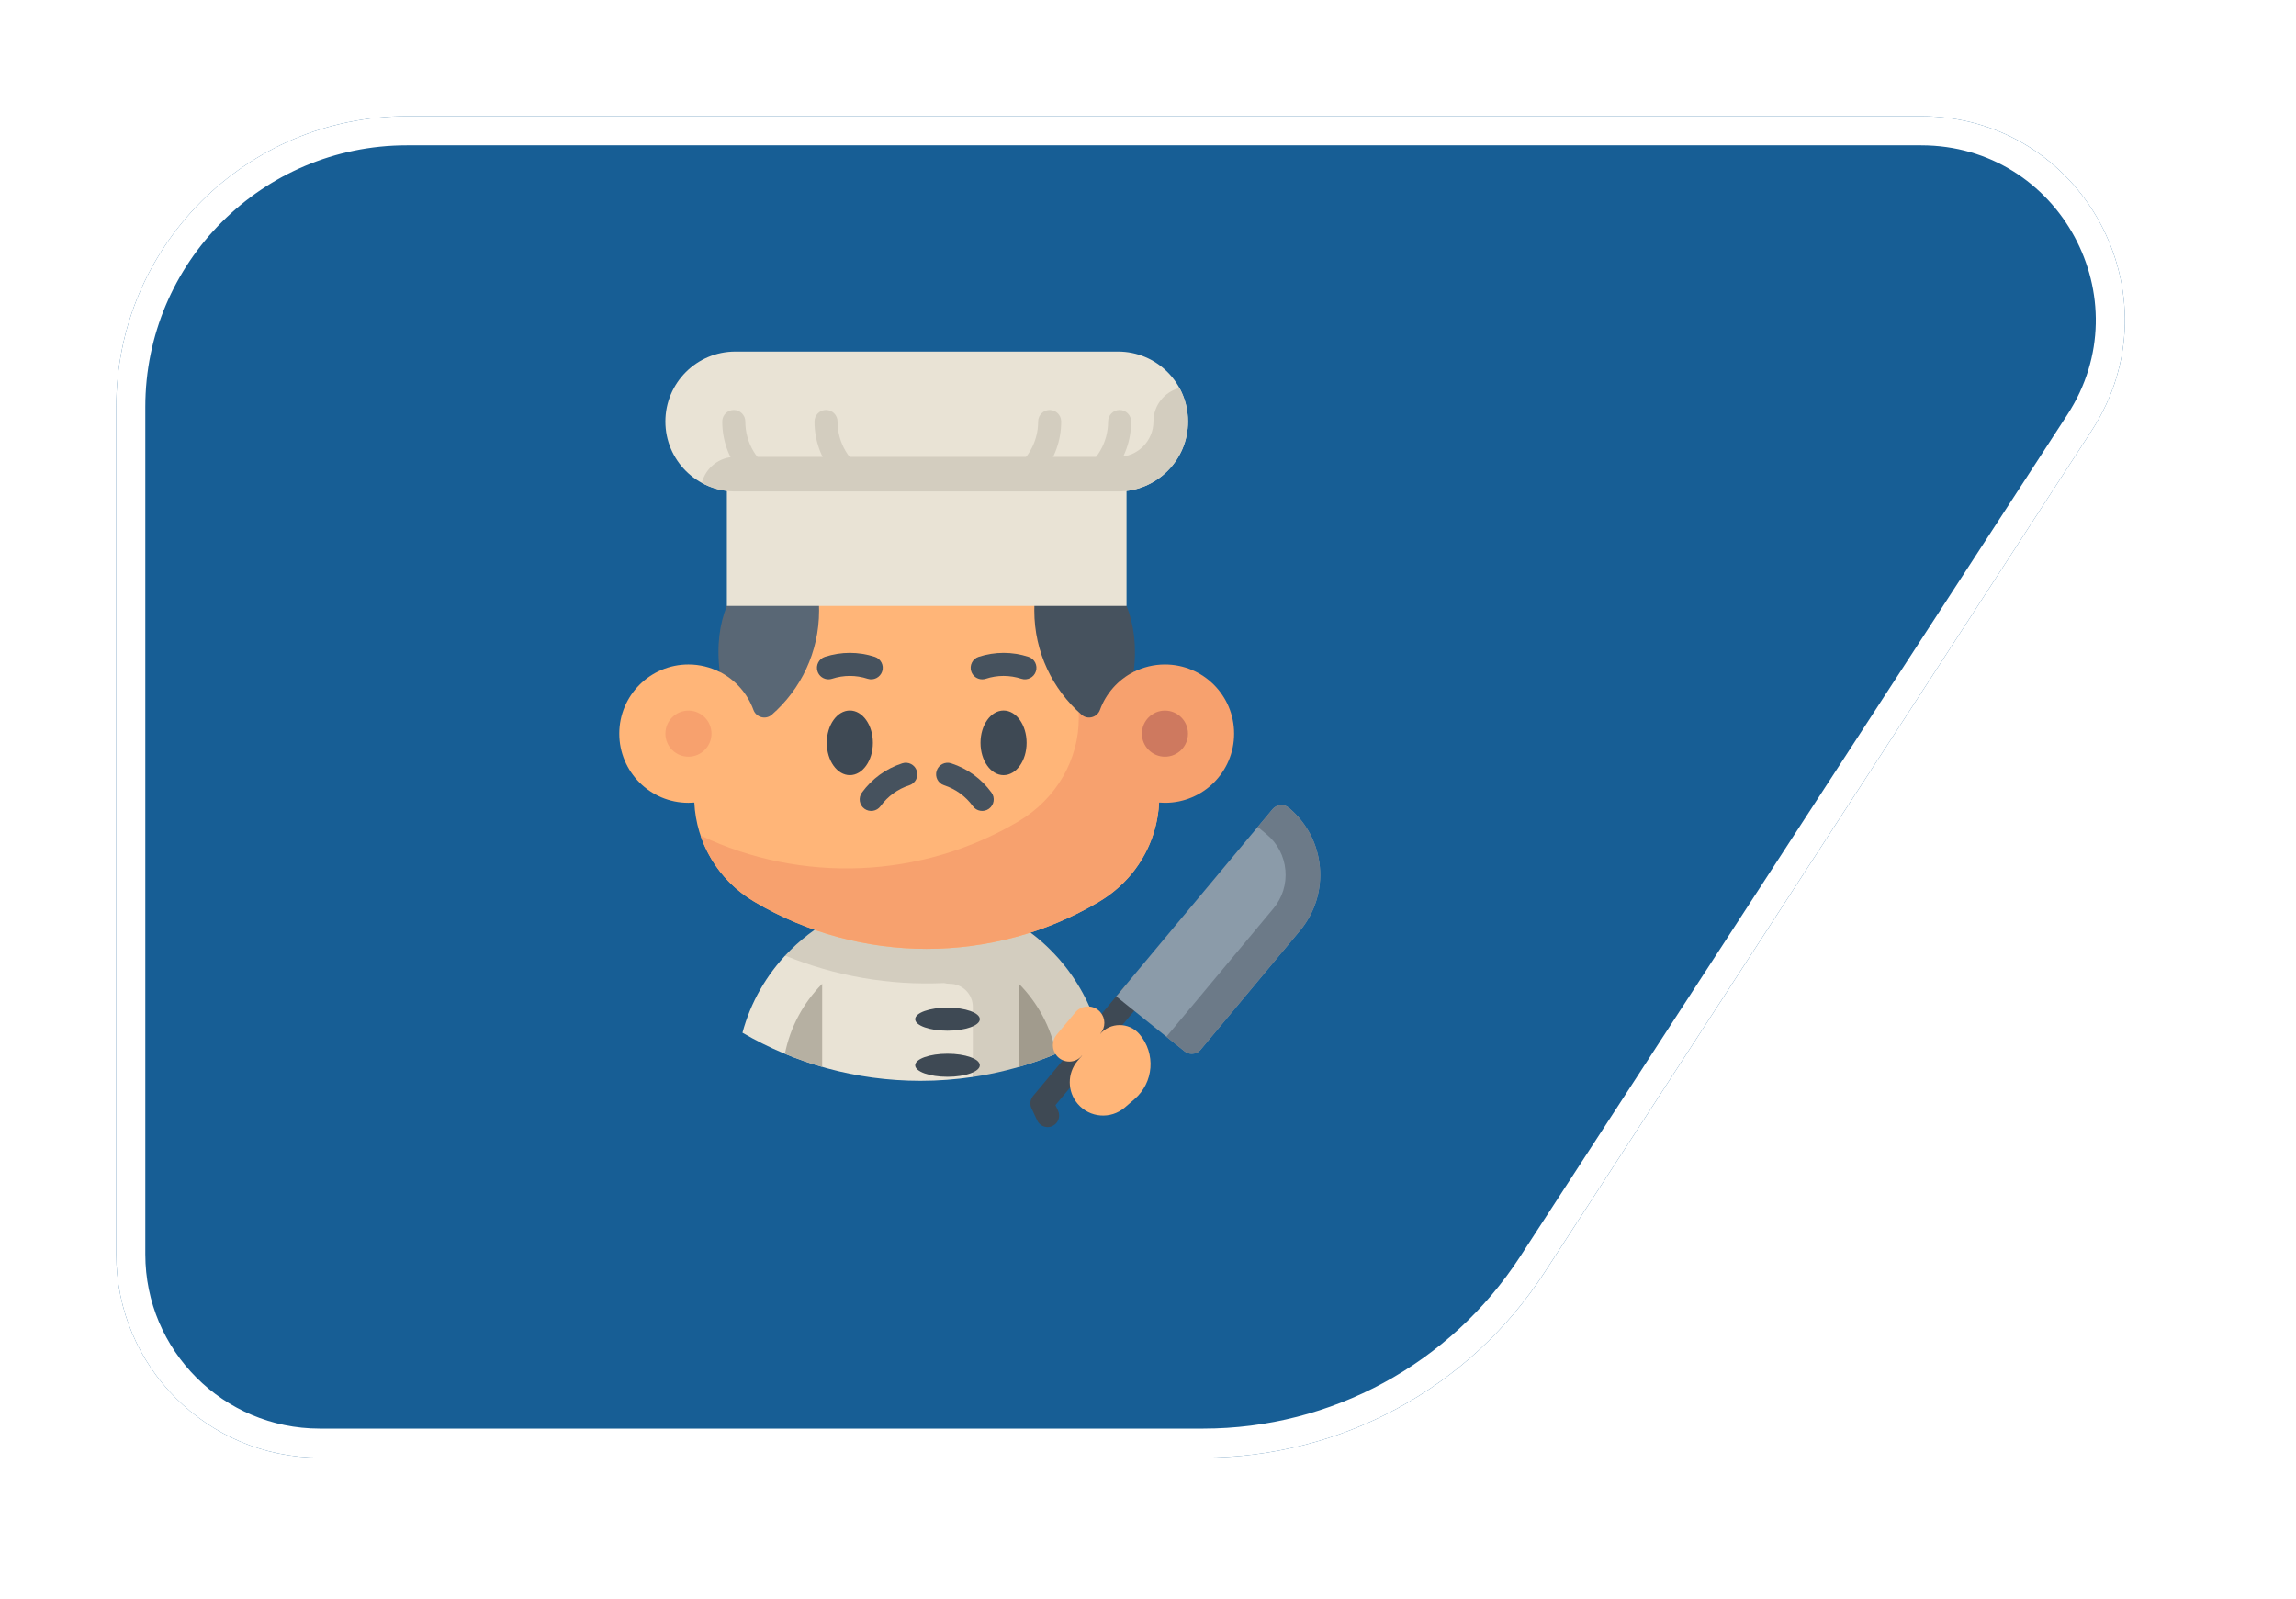 <svg width="79" height="55" viewBox="0 0 79 55" fill="none" xmlns="http://www.w3.org/2000/svg">
<g filter="url(#filter0_d_0_753)">
<path fill-rule="evenodd" clip-rule="evenodd" d="M4 12C4 6.477 8.477 2 14 2L66.101 2C71.655 2 74.997 8.158 71.97 12.815L53.141 41.784C50.558 45.757 46.141 48.154 41.402 48.154H11C7.134 48.154 4 45.02 4 41.154L4 12Z" fill="#175E95"/>
<path d="M4.5 12C4.5 6.753 8.753 2.5 14 2.5H66.101C71.258 2.5 74.362 8.218 71.551 12.542L52.721 41.511C50.231 45.342 45.972 47.654 41.402 47.654H11C7.41 47.654 4.5 44.744 4.5 41.154V12Z" stroke="white"/>
</g>
<path d="M33.472 37.054C32.885 37.141 32.285 37.187 31.674 37.187C29.439 37.187 27.345 36.583 25.546 35.532C25.83 34.476 26.377 33.538 27.107 32.782C27.076 32.814 27.045 32.846 27.015 32.879H34.53L33.472 37.054Z" fill="#E9E3D5"/>
<path d="M37.802 35.532C37.539 34.553 37.047 33.693 36.445 33.002C36.053 32.563 35.647 32.192 35.134 31.866C35.099 31.84 34.926 31.735 34.87 31.703C32.256 30.17 29.007 30.726 27.015 32.879C28.741 33.586 30.606 33.909 32.481 33.823C32.551 33.841 32.616 33.849 32.679 33.849C33.117 33.849 33.472 34.204 33.472 34.642V37.054C35.032 36.823 36.495 36.296 37.802 35.532Z" fill="#D3CDBF"/>
<path d="M36.342 36.258C35.925 36.431 35.497 36.582 35.059 36.709V33.849C35.7 34.497 36.156 35.329 36.342 36.258Z" fill="#A19B8D"/>
<path d="M28.289 33.849V36.709C27.851 36.582 27.423 36.431 27.006 36.258C27.192 35.329 27.648 34.497 28.289 33.849Z" fill="#B6B0A2"/>
<ellipse cx="32.601" cy="35.066" rx="1.112" ry="0.397" fill="#3E4954"/>
<ellipse cx="32.601" cy="36.652" rx="1.112" ry="0.397" fill="#3E4954"/>
<path d="M39.29 25.242C39.29 21.142 35.964 16.78 31.886 16.78C28.503 16.78 25.65 19.772 24.765 23.12C24.442 22.956 24.076 22.862 23.688 22.862C22.373 22.862 21.308 23.928 21.308 25.242C21.308 26.556 22.373 27.622 23.688 27.622C23.756 27.622 23.823 27.619 23.89 27.613C23.956 28.976 24.685 30.273 25.963 31.03C29.599 33.185 34.172 33.185 37.808 31.03C39.849 29.82 40.477 27.256 39.29 25.242Z" fill="#FFB578"/>
<path d="M40.083 22.862C39.695 22.862 39.329 22.956 39.005 23.12C38.419 20.901 36.969 18.843 35.077 17.704C35.077 17.704 37.118 20.112 37.118 24.713C37.118 26.12 36.365 27.477 35.04 28.263C31.702 30.242 27.573 30.403 24.105 28.748C24.415 29.669 25.048 30.488 25.963 31.03C29.599 33.185 34.172 33.185 37.808 31.03C39.092 30.269 39.816 28.972 39.881 27.613C39.948 27.619 40.015 27.622 40.083 27.622C41.398 27.622 42.463 26.557 42.463 25.242C42.463 23.928 41.398 22.862 40.083 22.862Z" fill="#F7A16E"/>
<circle cx="23.688" cy="25.242" r="0.793" fill="#F7A16E"/>
<circle cx="40.083" cy="25.242" r="0.793" fill="#CE795F"/>
<ellipse cx="34.53" cy="25.558" rx="0.793" ry="1.112" fill="#3E4954"/>
<ellipse cx="29.241" cy="25.558" rx="0.793" ry="1.112" fill="#3E4954"/>
<path d="M30.099 22.599C29.538 22.417 28.945 22.417 28.383 22.599C28.175 22.667 28.061 22.891 28.129 23.099C28.183 23.267 28.339 23.373 28.506 23.373C28.546 23.373 28.588 23.367 28.628 23.354C29.03 23.223 29.453 23.223 29.854 23.354C30.062 23.421 30.286 23.307 30.354 23.099C30.421 22.891 30.308 22.667 30.099 22.599Z" fill="#46525E"/>
<path d="M35.388 22.599C34.828 22.417 34.234 22.417 33.672 22.599C33.464 22.667 33.35 22.891 33.418 23.099C33.472 23.267 33.628 23.373 33.795 23.373C33.836 23.373 33.877 23.367 33.917 23.354C34.319 23.223 34.742 23.223 35.143 23.354C35.351 23.421 35.575 23.307 35.642 23.099C35.71 22.891 35.596 22.667 35.388 22.599Z" fill="#46525E"/>
<path d="M31.044 26.263C30.763 26.354 30.503 26.487 30.269 26.656C30.036 26.826 29.829 27.033 29.655 27.272C29.527 27.449 29.566 27.697 29.743 27.826C29.92 27.954 30.169 27.915 30.297 27.738C30.545 27.397 30.888 27.148 31.288 27.018C31.497 26.95 31.611 26.726 31.543 26.518C31.476 26.31 31.252 26.195 31.044 26.263Z" fill="#46525E"/>
<path d="M34.116 27.272C33.942 27.033 33.735 26.826 33.502 26.656C33.268 26.487 33.008 26.354 32.728 26.263C32.519 26.195 32.295 26.31 32.228 26.518C32.16 26.727 32.275 26.95 32.483 27.018C32.883 27.148 33.226 27.396 33.474 27.738C33.602 27.915 33.851 27.954 34.028 27.826C34.205 27.697 34.245 27.449 34.116 27.272Z" fill="#46525E"/>
<path d="M24.765 23.117C25.299 23.389 25.717 23.856 25.924 24.425C26.019 24.685 26.346 24.774 26.555 24.592C27.553 23.72 28.183 22.438 28.183 21.008C28.183 20.119 27.939 19.288 27.515 18.576C27.515 18.576 24.309 19.462 24.765 23.117Z" fill="#596775"/>
<path d="M36.256 18.576C35.832 19.287 35.588 20.119 35.588 21.008C35.588 22.438 36.218 23.72 37.216 24.592C37.425 24.774 37.752 24.685 37.847 24.425C38.054 23.856 38.472 23.389 39.006 23.117C39.462 19.462 36.256 18.576 36.256 18.576Z" fill="#46525E"/>
<rect x="25.01" y="15.19" width="13.751" height="5.657" fill="#E9E3D5"/>
<path d="M38.47 12.096C38.087 12.096 25.504 12.096 25.301 12.096C23.972 12.096 22.894 13.174 22.894 14.503C22.894 15.832 23.972 16.909 25.301 16.909C25.403 16.909 38.208 16.909 38.47 16.909C39.799 16.909 40.877 15.832 40.877 14.503C40.877 13.174 39.799 12.096 38.47 12.096Z" fill="#E9E3D5"/>
<path d="M40.877 14.503C40.877 14.085 40.77 13.692 40.583 13.349C40.068 13.48 39.687 13.947 39.687 14.503C39.687 15.173 39.141 15.719 38.47 15.719H25.301C24.745 15.719 24.278 16.1 24.148 16.615C24.49 16.802 24.883 16.909 25.301 16.909H27.654H31.885C34.803 16.909 38.202 16.909 38.47 16.909C39.799 16.909 40.877 15.832 40.877 14.503Z" fill="#D3CDBF"/>
<path d="M25.645 14.503C25.645 14.284 25.467 14.106 25.248 14.106C25.029 14.106 24.851 14.284 24.851 14.503C24.851 15.162 25.081 15.769 25.463 16.248H26.66C26.054 15.901 25.645 15.249 25.645 14.503Z" fill="#D3CDBF"/>
<path d="M38.92 14.503C38.92 14.284 38.742 14.106 38.523 14.106C38.304 14.106 38.127 14.284 38.127 14.503C38.127 15.249 37.717 15.901 37.111 16.248H38.308C38.69 15.769 38.92 15.162 38.92 14.503Z" fill="#D3CDBF"/>
<path d="M36.117 14.106C35.898 14.106 35.72 14.284 35.72 14.503C35.72 15.249 35.311 15.901 34.705 16.248H35.901C36.284 15.769 36.513 15.162 36.513 14.503C36.513 14.284 36.336 14.106 36.117 14.106Z" fill="#D3CDBF"/>
<path d="M28.818 14.503C28.818 14.284 28.64 14.106 28.421 14.106C28.202 14.106 28.025 14.284 28.025 14.503C28.025 15.162 28.254 15.769 28.637 16.248H29.833C29.227 15.901 28.818 15.249 28.818 14.503Z" fill="#D3CDBF"/>
<path d="M36.046 38.779C35.897 38.779 35.754 38.694 35.687 38.55L35.491 38.131C35.425 37.992 35.447 37.827 35.545 37.709L38.665 33.972C38.806 33.804 39.056 33.782 39.224 33.922C39.392 34.062 39.415 34.313 39.274 34.481L36.316 38.023L36.405 38.214C36.498 38.412 36.413 38.648 36.214 38.741C36.16 38.767 36.103 38.779 36.046 38.779Z" fill="#3E4954"/>
<path d="M37.867 35.557L38.002 36.614L37.225 36.323C37.001 36.59 36.59 36.593 36.363 36.328C36.183 36.118 36.181 35.809 36.359 35.597L37 34.831C37.224 34.563 37.635 34.561 37.862 34.826C38.042 35.036 38.044 35.345 37.867 35.557Z" fill="#FFB578"/>
<path d="M37.084 37.982C37.495 38.462 38.218 38.518 38.699 38.107L39.034 37.819C39.699 37.249 39.776 36.248 39.206 35.582C38.846 35.162 38.194 35.165 37.839 35.59L37.075 36.501C36.716 36.931 36.719 37.557 37.084 37.982Z" fill="#FFB578"/>
<path d="M45.413 29.829C45.341 29.029 44.961 28.305 44.343 27.791C44.175 27.651 43.925 27.674 43.785 27.842L38.406 34.282L40.758 36.172C40.831 36.23 40.919 36.259 41.006 36.259C41.12 36.259 41.233 36.211 41.311 36.117L44.725 32.026C45.241 31.41 45.485 30.629 45.413 29.829Z" fill="#8B9BA9"/>
<path d="M44.343 27.791C44.175 27.651 43.925 27.674 43.785 27.842L43.276 28.451L43.582 28.706C43.955 29.016 44.184 29.453 44.228 29.936C44.271 30.419 44.124 30.89 43.811 31.263L40.133 35.67L40.758 36.172C40.831 36.23 40.919 36.259 41.006 36.259C41.12 36.259 41.233 36.211 41.311 36.117L44.725 32.026C45.241 31.41 45.485 30.629 45.413 29.829C45.341 29.029 44.961 28.305 44.343 27.791Z" fill="#6C7A88"/>
<defs>
<filter id="filter0_d_0_753" x="0" y="0" width="77.113" height="54.154" filterUnits="userSpaceOnUse" color-interpolation-filters="sRGB">
<feFlood flood-opacity="0" result="BackgroundImageFix"/>
<feColorMatrix in="SourceAlpha" type="matrix" values="0 0 0 0 0 0 0 0 0 0 0 0 0 0 0 0 0 0 127 0" result="hardAlpha"/>
<feOffset dy="2"/>
<feGaussianBlur stdDeviation="2"/>
<feColorMatrix type="matrix" values="0 0 0 0 0.523 0 0 0 0 0.523 0 0 0 0 0.523 0 0 0 0.5 0"/>
<feBlend mode="normal" in2="BackgroundImageFix" result="effect1_dropShadow_0_753"/>
<feBlend mode="normal" in="SourceGraphic" in2="effect1_dropShadow_0_753" result="shape"/>
</filter>
</defs>
</svg>
